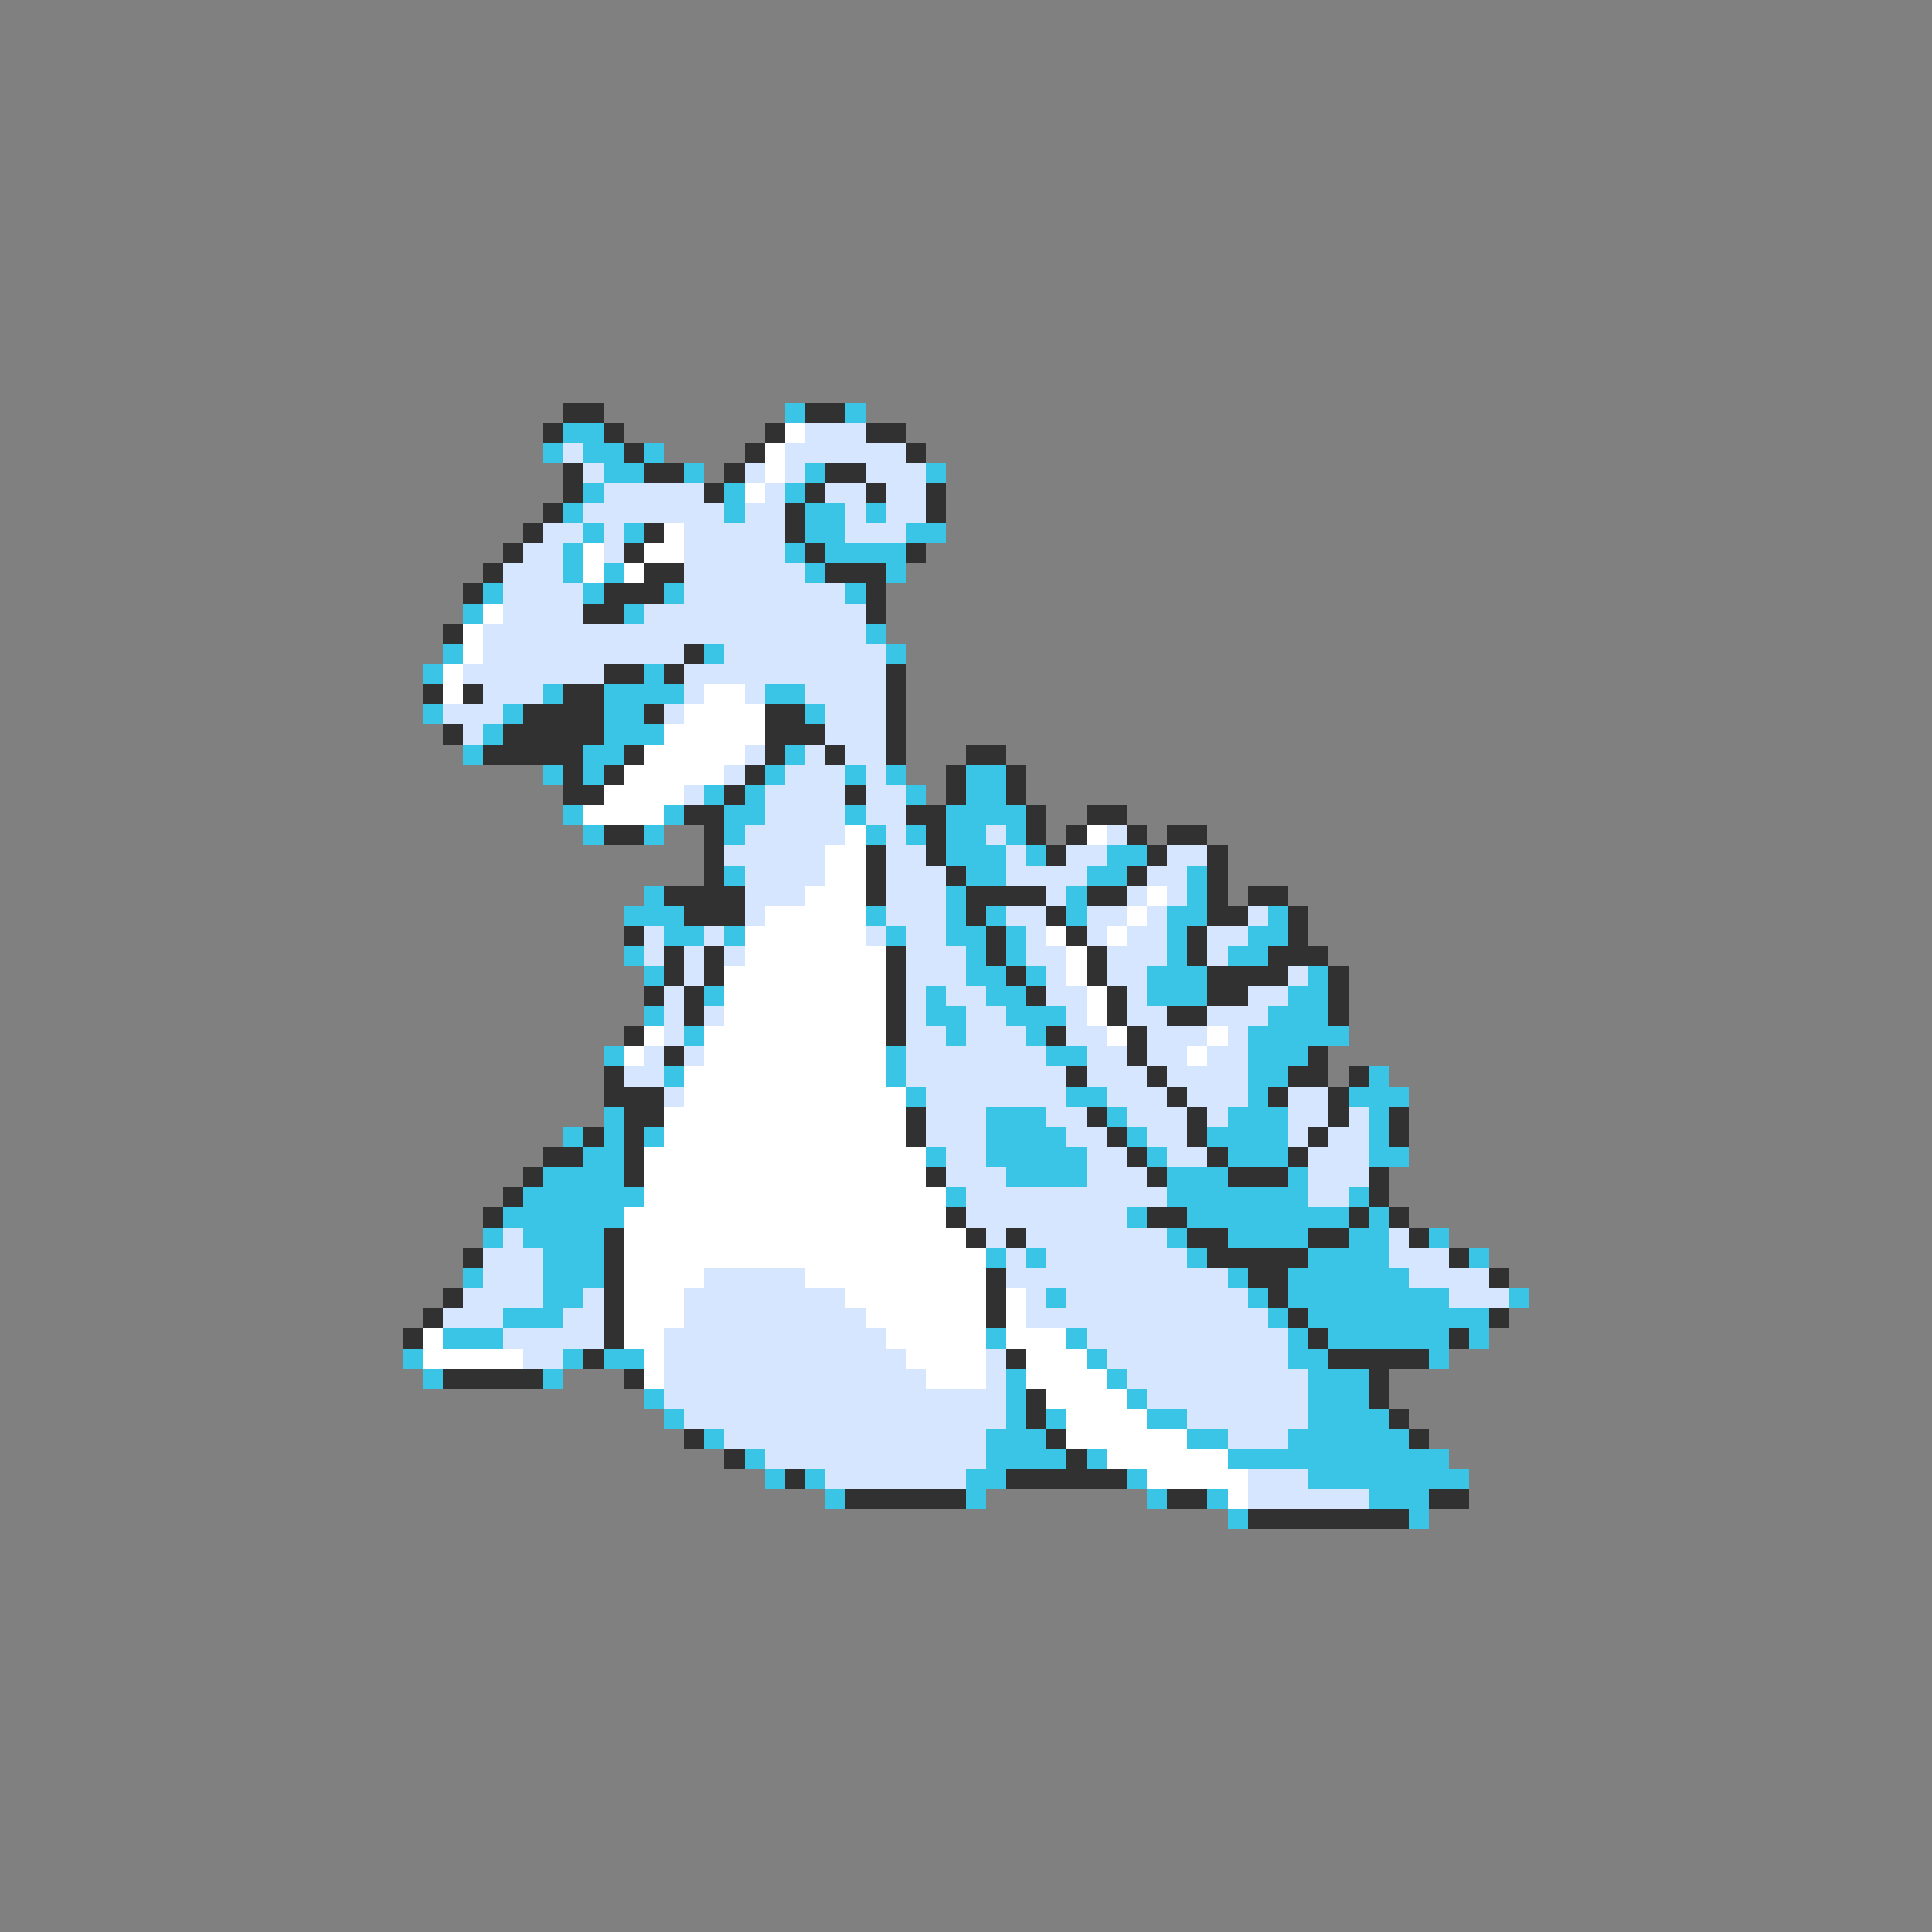 <svg xmlns="http://www.w3.org/2000/svg" viewBox="0 -0.5 96 96" shape-rendering="crispEdges">
<rect x="0" y="-0.5" width="96" height="96" fill="#808080" stroke="none"/>
<path stroke="#313131" d="M28 20h2M40 20h2M27 21h1M30 21h1M38 21h1M43 21h2M31 22h1M37 22h1M45 22h1M28 23h1M32 23h2M36 23h1M41 23h2M28 24h1M35 24h1M40 24h1M43 24h1M46 24h1M27 25h1M39 25h1M46 25h1M26 26h1M32 26h1M39 26h1M25 27h1M31 27h1M40 27h1M45 27h1M24 28h1M32 28h2M41 28h3M23 29h1M30 29h3M43 29h1M29 30h2M43 30h1M22 31h1M34 32h1M30 33h2M33 33h1M44 33h1M21 34h1M23 34h1M28 34h2M44 34h1M26 35h4M32 35h1M38 35h2M44 35h1M22 36h1M25 36h5M38 36h3M44 36h1M24 37h5M31 37h1M38 37h1M41 37h1M44 37h1M48 37h2M28 38h1M30 38h1M37 38h1M47 38h1M50 38h1M28 39h2M36 39h1M42 39h1M47 39h1M50 39h1M34 40h2M45 40h2M51 40h1M54 40h2M30 41h2M35 41h1M46 41h1M51 41h1M53 41h1M56 41h1M58 41h2M35 42h1M43 42h1M46 42h1M52 42h1M57 42h1M60 42h1M35 43h1M43 43h1M47 43h1M56 43h1M60 43h1M33 44h4M43 44h1M48 44h4M54 44h2M60 44h1M62 44h2M34 45h3M48 45h1M52 45h1M60 45h2M64 45h1M31 46h1M49 46h1M53 46h1M59 46h1M64 46h1M33 47h1M35 47h1M44 47h1M49 47h1M54 47h1M59 47h1M63 47h3M33 48h1M35 48h1M44 48h1M50 48h1M54 48h1M60 48h4M66 48h1M32 49h1M34 49h1M44 49h1M51 49h1M55 49h1M60 49h2M66 49h1M34 50h1M44 50h1M55 50h1M58 50h2M66 50h1M31 51h1M44 51h1M52 51h1M56 51h1M33 52h1M56 52h1M65 52h1M30 53h1M53 53h1M57 53h1M64 53h2M67 53h1M30 54h3M58 54h1M63 54h1M66 54h1M31 55h2M45 55h1M54 55h1M59 55h1M66 55h1M69 55h1M29 56h1M31 56h1M45 56h1M55 56h1M59 56h1M65 56h1M69 56h1M27 57h2M31 57h1M56 57h1M60 57h1M64 57h1M26 58h1M31 58h1M46 58h1M57 58h1M61 58h3M68 58h1M25 59h1M68 59h1M24 60h1M47 60h1M57 60h2M67 60h1M69 60h1M30 61h1M48 61h1M50 61h1M59 61h2M65 61h2M70 61h1M23 62h1M30 62h1M60 62h5M72 62h1M30 63h1M49 63h1M62 63h2M74 63h1M22 64h1M30 64h1M49 64h1M63 64h1M21 65h1M30 65h1M49 65h1M64 65h1M74 65h1M20 66h1M30 66h1M65 66h1M72 66h1M29 67h1M50 67h1M66 67h5M22 68h5M31 68h1M68 68h1M51 69h1M68 69h1M51 70h1M69 70h1M34 71h1M52 71h1M70 71h1M36 72h1M53 72h1M39 73h1M50 73h6M42 74h6M58 74h2M71 74h2M62 75h8" />
<path stroke="#3ac5e6" d="M39 20h1M42 20h1M28 21h2M27 22h1M29 22h2M32 22h1M30 23h2M34 23h1M40 23h1M46 23h1M29 24h1M36 24h1M39 24h1M28 25h1M36 25h1M40 25h2M43 25h1M29 26h1M31 26h1M40 26h2M45 26h2M28 27h1M39 27h1M41 27h4M28 28h1M30 28h1M40 28h1M44 28h1M24 29h1M29 29h1M33 29h1M42 29h1M23 30h1M31 30h1M43 31h1M22 32h1M35 32h1M44 32h1M21 33h1M32 33h1M27 34h1M30 34h4M38 34h2M21 35h1M25 35h1M30 35h2M40 35h1M24 36h1M30 36h3M23 37h1M29 37h2M39 37h1M27 38h1M29 38h1M38 38h1M42 38h1M44 38h1M48 38h2M35 39h1M37 39h1M45 39h1M48 39h2M28 40h1M33 40h1M36 40h2M42 40h1M47 40h4M29 41h1M32 41h1M36 41h1M43 41h1M45 41h1M47 41h2M50 41h1M47 42h3M51 42h1M55 42h2M36 43h1M48 43h2M54 43h2M59 43h1M32 44h1M47 44h1M53 44h1M59 44h1M31 45h3M43 45h1M47 45h1M49 45h1M53 45h1M58 45h2M63 45h1M33 46h2M36 46h1M44 46h1M47 46h2M50 46h1M58 46h1M62 46h2M31 47h1M48 47h1M50 47h1M58 47h1M61 47h2M32 48h1M48 48h2M51 48h1M57 48h3M65 48h1M35 49h1M46 49h1M49 49h2M57 49h3M64 49h2M32 50h1M46 50h2M50 50h3M63 50h3M34 51h1M47 51h1M51 51h1M62 51h5M30 52h1M44 52h1M52 52h2M62 52h3M33 53h1M44 53h1M62 53h2M68 53h1M45 54h1M53 54h2M62 54h1M67 54h3M30 55h1M49 55h3M55 55h1M61 55h3M68 55h1M28 56h1M30 56h1M32 56h1M49 56h4M56 56h1M60 56h4M68 56h1M29 57h2M46 57h1M49 57h5M57 57h1M61 57h3M68 57h2M27 58h4M50 58h4M58 58h3M64 58h1M26 59h6M47 59h1M58 59h7M67 59h1M25 60h6M56 60h1M59 60h8M68 60h1M24 61h1M26 61h4M58 61h1M61 61h4M67 61h2M71 61h1M27 62h3M49 62h1M51 62h1M59 62h1M65 62h4M73 62h1M23 63h1M27 63h3M61 63h1M64 63h6M27 64h2M52 64h1M62 64h1M64 64h8M75 64h1M25 65h3M63 65h1M65 65h9M22 66h3M49 66h1M53 66h1M64 66h1M66 66h6M73 66h1M20 67h1M28 67h1M30 67h2M54 67h1M64 67h2M71 67h1M21 68h1M27 68h1M50 68h1M55 68h1M65 68h3M32 69h1M50 69h1M56 69h1M65 69h3M33 70h1M50 70h1M52 70h1M57 70h2M65 70h4M35 71h1M49 71h3M59 71h2M64 71h6M37 72h1M49 72h4M54 72h1M61 72h11M38 73h1M40 73h1M48 73h2M56 73h1M65 73h8M41 74h1M48 74h1M57 74h1M60 74h1M68 74h3M61 75h1M70 75h1" />
<path stroke="#ffffff" d="M39 21h1M38 22h1M38 23h1M37 24h1M33 26h1M29 27h1M32 27h2M29 28h1M31 28h1M24 30h1M23 31h1M23 32h1M22 33h1M22 34h1M35 34h2M34 35h4M33 36h5M32 37h5M31 38h5M30 39h4M29 40h4M42 41h1M54 41h1M41 42h2M41 43h2M40 44h3M57 44h1M38 45h5M56 45h1M37 46h6M52 46h1M55 46h1M37 47h7M53 47h1M36 48h8M53 48h1M36 49h8M54 49h1M36 50h8M54 50h1M32 51h1M35 51h9M55 51h1M60 51h1M31 52h1M35 52h9M59 52h1M34 53h10M34 54h11M33 55h12M33 56h12M32 57h14M32 58h14M32 59h15M31 60h16M31 61h17M31 62h18M31 63h4M40 63h9M31 64h3M42 64h7M50 64h1M31 65h3M43 65h6M50 65h1M21 66h1M31 66h2M44 66h5M50 66h3M21 67h5M32 67h1M45 67h4M51 67h3M32 68h1M46 68h3M51 68h4M52 69h4M53 70h4M53 71h6M55 72h6M57 73h5M61 74h1" />
<path stroke="#d6e6ff" d="M40 21h3M28 22h1M39 22h6M29 23h1M37 23h1M39 23h1M43 23h3M30 24h5M38 24h1M41 24h2M44 24h2M29 25h7M37 25h2M42 25h1M44 25h2M27 26h2M30 26h1M34 26h5M42 26h3M26 27h2M30 27h1M34 27h5M25 28h3M34 28h6M25 29h4M34 29h8M25 30h4M32 30h11M24 31h19M24 32h10M36 32h8M23 33h7M34 33h10M24 34h3M34 34h1M37 34h1M40 34h4M22 35h3M33 35h1M41 35h3M23 36h1M41 36h3M37 37h1M40 37h1M42 37h2M36 38h1M39 38h3M43 38h1M34 39h1M38 39h4M43 39h2M38 40h4M43 40h2M37 41h5M44 41h1M49 41h1M55 41h1M36 42h5M44 42h2M50 42h1M53 42h2M58 42h2M37 43h4M44 43h3M50 43h4M57 43h2M37 44h3M44 44h3M52 44h1M56 44h1M58 44h1M37 45h1M44 45h3M50 45h2M54 45h2M57 45h1M62 45h1M32 46h1M35 46h1M43 46h1M45 46h2M51 46h1M54 46h1M56 46h2M60 46h2M32 47h1M34 47h1M36 47h1M45 47h3M51 47h2M55 47h3M60 47h1M34 48h1M45 48h3M52 48h1M55 48h2M64 48h1M33 49h1M45 49h1M47 49h2M52 49h2M56 49h1M62 49h2M33 50h1M35 50h1M45 50h1M48 50h2M53 50h1M56 50h2M60 50h3M33 51h1M45 51h2M48 51h3M53 51h2M57 51h3M61 51h1M32 52h1M34 52h1M45 52h7M54 52h2M57 52h2M60 52h2M31 53h2M45 53h8M54 53h3M58 53h4M33 54h1M46 54h7M55 54h3M59 54h3M64 54h2M46 55h3M52 55h2M56 55h3M60 55h1M64 55h2M67 55h1M46 56h3M53 56h2M57 56h2M64 56h1M66 56h2M47 57h2M54 57h2M58 57h2M65 57h3M47 58h3M54 58h3M65 58h3M48 59h10M65 59h2M48 60h8M25 61h1M49 61h1M51 61h7M69 61h1M24 62h3M50 62h1M52 62h7M69 62h3M24 63h3M35 63h5M50 63h11M70 63h4M23 64h4M29 64h1M34 64h8M51 64h1M53 64h9M72 64h3M22 65h3M28 65h2M34 65h9M51 65h12M25 66h5M33 66h11M54 66h10M26 67h2M33 67h12M49 67h1M55 67h9M33 68h13M49 68h1M56 68h9M33 69h17M57 69h8M34 70h16M59 70h6M36 71h13M61 71h3M38 72h11M41 73h7M62 73h3M62 74h6" />
</svg>